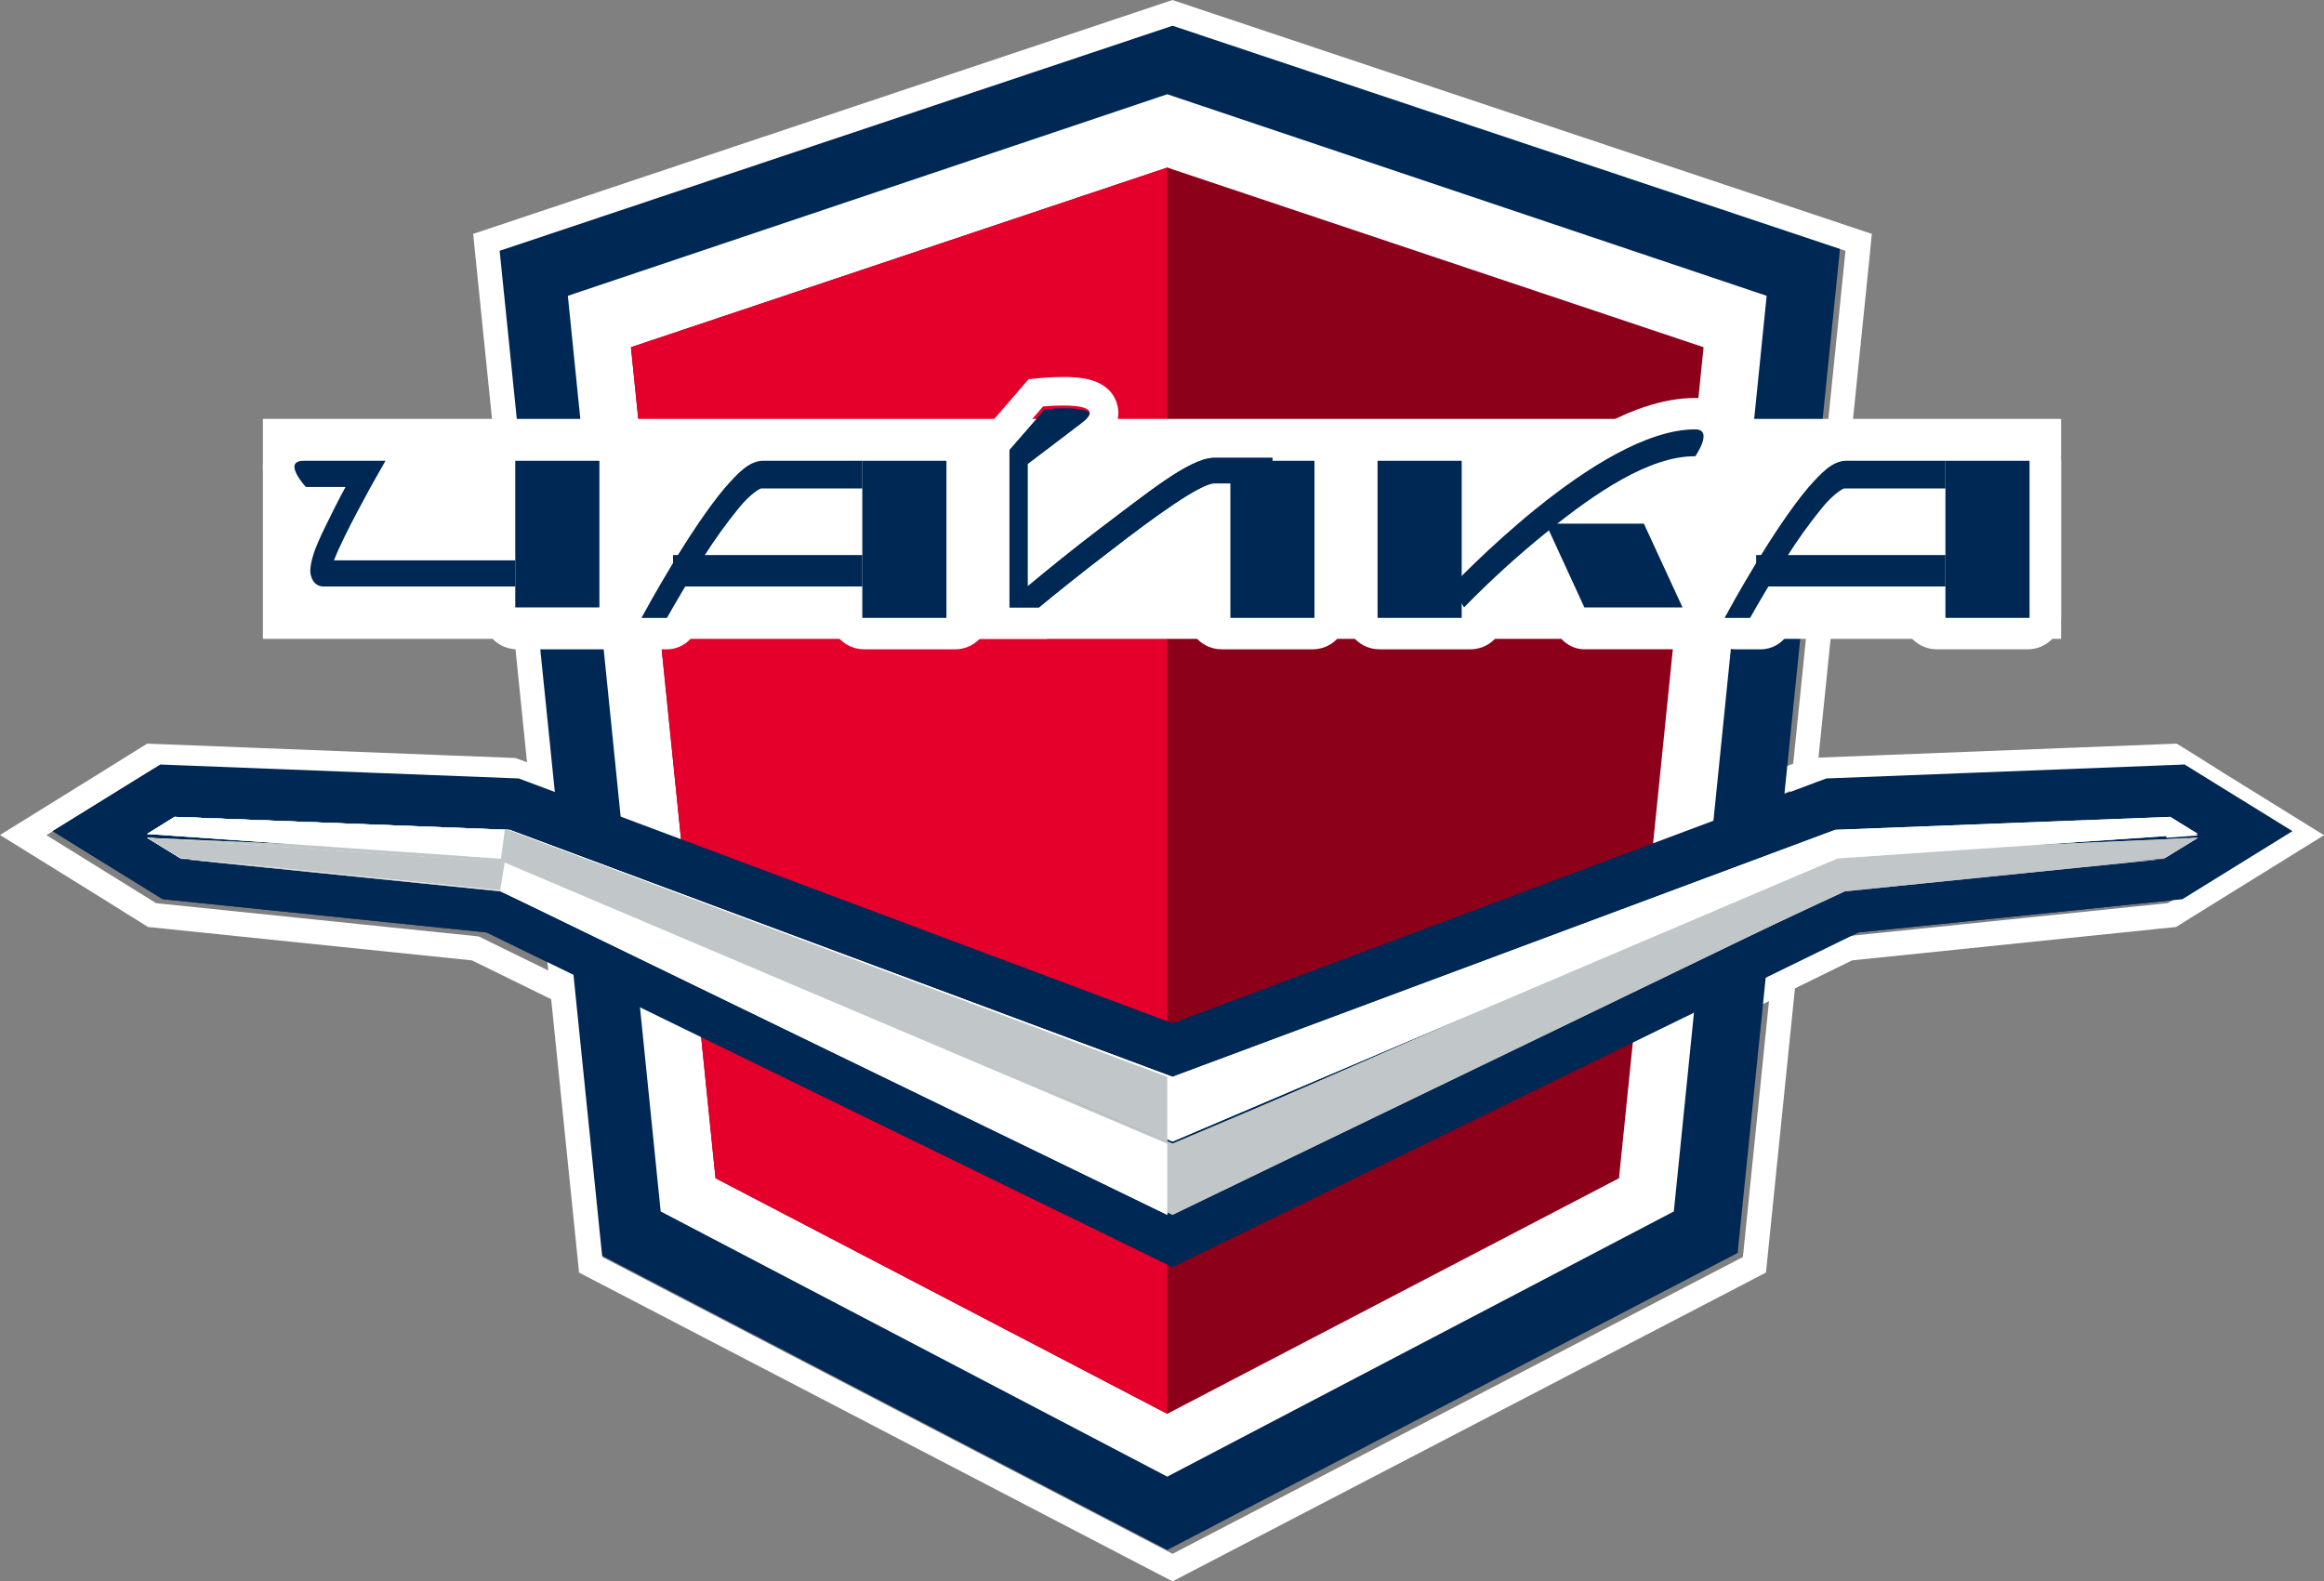 <svg xmlns="http://www.w3.org/2000/svg" width="144" height="98" viewBox="0 0 144 98" fill="none">
    <rect x="0" y="0" width="144" height="98" fill="#808080" stroke="none"/>
    <g clip-path="url(#clip0_1_1523)">
        <path d="M137.873 48.93L136.156 47.868L135.363 47.377L134.431 47.415L113.658 48.223L113.166 48.241L112.705 48.413L72.652 63.414L32.598 48.413L32.137 48.241L31.645 48.223L10.872 47.415L9.94 47.377L9.148 47.868L7.43 48.93L3.258 51.508L7.43 54.088L9.481 55.356L10.077 55.725L10.774 55.796L30.15 57.785L71.312 77.876L72.652 78.53L73.992 77.876L115.153 57.785L134.529 55.796L135.227 55.725L135.822 55.356L137.873 54.088L142.045 51.508L137.873 48.93Z" fill="#1B326C" />
        <path d="M134.463 47.619L135.253 48.108L136.964 49.171L141.119 51.748L136.964 54.325L134.921 55.6L134.328 55.969L133.633 56.041L114.333 58.032L73.334 78.137L71.999 78.793L70.665 78.137L29.665 58.033L10.359 56.042L9.664 55.97L9.077 55.6L7.034 54.334L2.878 51.757L7.034 49.18L8.745 48.118L9.534 47.627L10.462 47.663L31.154 48.471L31.644 48.49L32.103 48.662L71.999 63.666L111.896 48.655L112.355 48.483L112.845 48.465L133.537 47.656L134.464 47.62M134.869 46.084L134.401 46.103L133.473 46.139L112.782 46.947L112.292 46.966L112.047 46.976L111.813 47.062L111.354 47.235L71.999 62.042L32.636 47.235L32.178 47.062L31.944 46.976L31.699 46.966L31.209 46.947L10.517 46.139L9.589 46.103L9.121 46.084L8.727 46.329L7.944 46.815L6.234 47.881L2.078 50.458L0 51.746L2.078 53.035L6.234 55.612L8.277 56.889L8.87 57.258L9.169 57.446L9.52 57.483L10.215 57.554L29.245 59.517L69.997 79.495L71.332 80.15L71.999 80.477L72.666 80.15L74.001 79.495L114.757 59.517L133.787 57.554L134.482 57.483L134.833 57.446L135.13 57.262L135.723 56.893L137.766 55.625L141.922 53.048L144 51.759L141.922 50.471L137.766 47.894L136.052 46.815L135.262 46.324L134.868 46.08L134.869 46.084Z" fill="white" />
        <path d="M36.983 77.647L30.624 15.248L72.325 1.298L114.027 15.248L108.005 74.343L107.668 77.647L72.325 96.053L36.983 77.647Z" fill="#002855" />
        <path d="M72.655 1.595L114.351 15.542L108.33 74.598L107.994 77.9L72.655 96.294L37.317 77.9L30.959 15.542L72.655 1.595ZM72.655 0L72.169 0.162L30.473 14.109L29.322 14.493L29.439 15.694L35.797 78.053L35.879 78.862L36.604 79.24L71.948 97.633L72.653 98L73.357 97.633L108.698 79.24L109.424 78.862L109.506 78.053L109.842 74.751L115.865 15.694L115.982 14.493L114.831 14.109L73.141 0.168L72.655 0.006V0Z" fill="white" />
        <path d="M40.937 75.075L35.185 18.332L72.326 5.841L109.466 18.332L103.877 73.467L103.714 75.075L72.326 91.51L40.937 75.075Z" fill="white" />
        <path d="M100.317 73.017L72.326 87.616L44.335 73.017L39.095 21.518L72.326 10.384L105.557 21.518L100.317 73.017Z" fill="#8C001A" />
        <path d="M72.326 87.616L44.335 73.017L39.095 21.518L72.326 10.384V87.616Z" fill="#E4002B" />
        <path d="M137.873 48.93L136.156 47.868L135.363 47.377L134.431 47.415L113.658 48.223L113.166 48.241L112.705 48.413L72.652 63.414L32.598 48.413L32.137 48.241L31.645 48.223L10.872 47.415L9.94 47.377L9.148 47.868L7.43 48.93L3.258 51.508L7.43 54.088L9.481 55.356L10.077 55.725L10.774 55.796L30.15 57.785L71.312 77.876L72.652 78.53L73.992 77.876L115.153 57.785L134.529 55.796L135.227 55.725L135.822 55.356L137.873 54.088L142.045 51.508L137.873 48.93Z" fill="#002855" />
        <path d="M72.651 74.636L114.307 55.238L134.226 53.219L114.212 54.769L72.651 73.272L31.09 54.769L11.077 53.219L30.996 55.238L72.651 74.636Z" fill="#C1C6C8" />
        <path d="M72.652 73.338L114.149 54.738L134.133 53.181L136.181 51.92L113.945 52.897L72.652 70.967L31.344 52.897L9.122 51.92L11.17 53.181L31.153 54.738L72.652 73.338Z" fill="#C1C6C8" />
        <path d="M72.652 75.285L114.244 55.194L134.133 53.175L136.181 51.92L113.859 53.436L72.652 70.876L31.344 53.436L9.122 51.92L11.17 53.175L31.153 54.725L72.652 75.285Z" fill="#C1C6C8" />
        <path d="M72.652 70.742L113.859 53.201L136.181 51.677L134.466 50.623L113.721 51.425L72.652 66.734L31.582 51.425L10.837 50.623L9.122 51.677L31.344 52.654L72.652 70.742Z" fill="white" />
        <path d="M72.326 66.734L31.467 51.425L10.828 50.623L9.122 51.677L31.23 53.201L72.326 70.742V66.734Z" fill="#C1C6C8" />
        <path d="M72.326 75.285L30.947 55.194L11.16 53.175L9.122 51.92L31.23 53.436L72.326 70.876V75.285Z" fill="white" />
        <path d="M31.276 51.431L10.814 50.623L9.122 51.684L31.041 53.219L31.276 51.431Z" fill="white" />
        <path d="M30.992 55.165L11.164 53.163L9.122 51.92L31.276 53.422L30.992 55.165Z" fill="#C1C6C8" />
        <path d="M134.475 50.623L136.18 51.774L134.226 51.921L134.475 50.623Z" fill="white" />
        <path d="M133.575 53.219L135.53 51.92L133.653 52.059L133.575 53.219Z" fill="#C1C6C8" />
        <path d="M72.651 74.636L114.307 55.238L134.226 53.219L114.212 54.769L72.651 73.272L31.09 54.769L11.077 53.219L30.996 55.238L72.651 74.636Z" fill="#C1C6C8" />
        <path d="M72.652 73.338L114.149 54.738L134.133 53.181L136.181 51.92L113.945 52.897L72.652 70.967L31.344 52.897L9.122 51.92L11.17 53.181L31.153 54.738L72.652 73.338Z" fill="#C1C6C8" />
        <path d="M72.652 75.285L114.244 55.194L134.133 53.175L136.181 51.92L113.859 53.436L72.652 70.876L31.344 53.436L9.122 51.92L11.17 53.175L31.153 54.725L72.652 75.285Z" fill="#C1C6C8" />
        <path d="M72.652 70.742L113.859 53.201L136.181 51.677L134.466 50.623L113.721 51.425L72.652 66.734L31.582 51.425L10.837 50.623L9.122 51.677L31.344 52.654L72.652 70.742Z" fill="white" />
        <path d="M72.326 66.734L31.467 51.425L10.828 50.623L9.122 51.677L31.23 53.201L72.326 70.742V66.734Z" fill="#C1C6C8" />
        <path d="M72.326 75.285L30.947 55.194L11.16 53.175L9.122 51.92L31.23 53.436L72.326 70.876V75.285Z" fill="white" />
        <path d="M31.276 51.431L10.814 50.623L9.122 51.684L31.041 53.219L31.276 51.431Z" fill="white" />
        <path d="M30.992 55.165L11.164 53.163L9.122 51.92L31.276 53.422L30.992 55.165Z" fill="#C1C6C8" />
        <path d="M127.71 25.96H16.289V39.59H127.71V25.96Z" fill="white" />
        <path d="M37.141 28.556H31.928V37.642H37.141V28.556Z" fill="#1B326C" />
        <path d="M32.034 40.237C31.488 40.236 30.964 40.022 30.577 39.643C30.191 39.262 29.974 38.747 29.973 38.21V28.637C29.974 28.099 30.192 27.584 30.577 27.204C30.964 26.825 31.488 26.611 32.034 26.609H37.685C38.231 26.611 38.755 26.825 39.142 27.204C39.528 27.584 39.745 28.099 39.747 28.637V38.211C39.745 38.748 39.528 39.264 39.142 39.644C38.755 40.023 38.231 40.237 37.685 40.239H32.034V40.237ZM34.096 30.664V36.185H35.625V30.663L34.096 30.664Z" fill="white" />
        <path d="M19.397 35.984C19.278 35.784 19.218 35.556 19.225 35.326C19.299 34.208 20.011 32.956 20.715 31.506C20.951 31.027 21.198 30.572 21.411 30.177H18.951C18.951 30.177 17.45 28.556 18.824 28.556H23.887L23.159 29.836C23.159 29.842 21.319 33.101 20.694 34.724H31.928V36.344H19.988C19.866 36.336 19.749 36.299 19.646 36.236C19.543 36.173 19.457 36.087 19.397 35.984Z" fill="#1B326C" />
        <path d="M20.044 38.291H20.027C19.573 38.288 19.128 38.171 18.736 37.949C18.309 37.714 17.955 37.373 17.708 36.962L19.284 36.067L17.707 36.962C17.414 36.468 17.261 35.907 17.263 35.337V35.197C17.329 34.284 17.615 33.512 17.92 32.785C18.038 32.518 18.155 32.257 18.282 31.998C17.981 31.887 17.712 31.707 17.498 31.474C17.472 31.445 17.341 31.303 17.169 31.08C16.94 30.79 16.744 30.476 16.583 30.145C16.395 29.768 16.295 29.355 16.289 28.935C16.288 28.616 16.355 28.3 16.485 28.007C16.643 27.657 16.889 27.351 17.201 27.118C17.682 26.773 18.268 26.595 18.866 26.61H23.899C24.603 26.61 25.702 26.973 26.062 27.567C26.24 27.858 26.336 28.189 26.341 28.527C26.346 28.866 26.26 29.2 26.092 29.496L25.38 30.751L25.36 30.788L25.3 30.896L25.087 31.282C24.91 31.607 24.226 32.057 23.966 32.554L23.848 32.77H31.88C32.411 32.772 32.919 32.977 33.295 33.341C33.67 33.707 33.881 34.202 33.882 34.718V36.337C33.881 36.853 33.67 37.348 33.295 37.714C32.919 38.078 32.411 38.283 31.88 38.285H20.044V38.291Z" fill="white" />
        <path d="M90.57 28.556H85.357V38.291H90.57V28.556Z" fill="#1B326C" />
        <path d="M85.461 40.237C84.916 40.236 84.393 40.023 84.006 39.644C83.621 39.264 83.404 38.75 83.403 38.214V28.633C83.404 28.096 83.621 27.582 84.006 27.202C84.393 26.824 84.916 26.611 85.461 26.609H91.118C91.663 26.611 92.186 26.824 92.573 27.202C92.958 27.582 93.175 28.096 93.176 28.633V38.215C93.175 38.751 92.958 39.266 92.573 39.645C92.186 40.024 91.663 40.237 91.118 40.239H85.461V40.237ZM87.519 36.193H89.061V30.655H87.52V36.192L87.519 36.193Z" fill="white" />
        <path d="M104.253 37.642H98.171L95.783 32.45H101.858L104.253 37.642Z" fill="#1B326C" />
        <path d="M98.181 40.239C97.8 40.238 97.427 40.122 97.107 39.904C96.788 39.687 96.535 39.378 96.381 39.014L93.995 33.381C93.863 33.069 93.808 32.727 93.835 32.387C93.861 32.047 93.969 31.72 94.147 31.434C94.326 31.148 94.57 30.914 94.858 30.751C95.146 30.589 95.468 30.504 95.795 30.503H101.852C102.234 30.504 102.607 30.619 102.926 30.836C103.246 31.053 103.498 31.362 103.653 31.725L106.041 37.359C106.173 37.671 106.228 38.013 106.202 38.352C106.175 38.693 106.068 39.02 105.89 39.306C105.711 39.592 105.466 39.827 105.178 39.989C104.89 40.152 104.568 40.237 104.241 40.237H98.181V40.239ZM99.464 36.138H101.225L100.572 34.605H98.816L99.464 36.137V36.138Z" fill="white" />
        <path d="M89.918 36.344C89.989 36.331 99.008 26.609 105.038 26.609C106.201 26.609 105.045 28.274 105.045 28.274C102.202 28.251 98.826 30.56 95.9 32.927C94.08 34.393 92.349 35.967 90.716 37.642L89.918 36.344Z" fill="#1B326C" />
        <path d="M90.735 39.589C90.385 39.589 90.041 39.496 89.739 39.319C89.437 39.142 89.187 38.888 89.015 38.583L88.26 37.361C88.09 37.084 87.989 36.77 87.968 36.446C87.946 36.121 88.005 35.797 88.137 35.5C88.249 35.25 88.411 35.026 88.614 34.843L88.781 34.675C88.935 34.519 89.164 34.288 89.454 34.004C90.034 33.434 90.854 32.646 91.839 31.769C93.816 30.012 96.429 27.896 99.198 26.407C101.053 25.424 102.979 24.678 105.012 24.662C105.473 24.656 105.928 24.771 106.33 24.997C106.816 25.277 107.187 25.723 107.373 26.253C107.465 26.519 107.512 26.799 107.511 27.081C107.507 27.438 107.442 27.791 107.321 28.127C107.24 28.355 107.143 28.577 107.03 28.791C106.914 29.013 106.786 29.228 106.644 29.434C106.46 29.7 106.214 29.915 105.928 30.063C105.642 30.21 105.324 30.285 105.002 30.281H104.981C104.105 30.268 102.819 30.684 101.429 31.466C100.039 32.239 98.548 33.327 97.135 34.472C95.429 35.841 93.804 37.308 92.267 38.866L92.174 38.962L92.132 39.007C92.045 39.093 91.95 39.171 91.847 39.239L91.842 39.248H91.835C91.709 39.332 91.575 39.401 91.434 39.454C91.327 39.494 91.218 39.525 91.106 39.546C90.986 39.569 90.864 39.581 90.742 39.581L90.735 39.589Z" fill="white" />
        <path d="M58.642 28.556H53.43V38.291H58.642V28.556Z" fill="#1B326C" />
        <path d="M53.533 40.237C52.987 40.236 52.465 40.023 52.078 39.644C51.693 39.264 51.477 38.75 51.475 38.214V28.633C51.477 28.097 51.694 27.583 52.078 27.203C52.465 26.824 52.987 26.611 53.533 26.609H59.191C59.737 26.611 60.259 26.824 60.646 27.203C61.031 27.583 61.247 28.097 61.249 28.633V38.215C61.247 38.751 61.031 39.266 60.646 39.645C60.259 40.024 59.737 40.237 59.191 40.239H53.533V40.237ZM55.589 36.193H57.135V30.655H55.589V36.193Z" fill="white" />
        <path d="M41.702 36.344V34.398H53.43V36.344H41.702Z" fill="#1B326C" />
        <path d="M41.743 38.29C41.214 38.289 40.707 38.071 40.332 37.686C39.958 37.299 39.748 36.775 39.747 36.229V34.512C39.748 33.965 39.958 33.441 40.332 33.054C40.707 32.669 41.214 32.452 41.743 32.45H53.389C53.918 32.452 54.425 32.669 54.8 33.054C55.173 33.442 55.383 33.965 55.385 34.512V36.23C55.383 36.776 55.173 37.3 54.8 37.687C54.425 38.072 53.918 38.29 53.389 38.291H41.743V38.29Z" fill="white" />
        <path d="M47.213 28.556C46.383 28.608 45.731 29.312 44.953 30.186C42.749 32.783 40.08 37.678 39.747 38.291H41.326C41.856 37.352 42.681 35.936 43.597 34.519C44.266 33.46 44.996 32.444 45.784 31.477C46.453 30.653 47.115 30.218 47.214 30.272H53.43V28.556H47.213Z" fill="#1B326C" />
        <path d="M39.765 40.227C39.421 40.226 39.082 40.133 38.783 39.957C38.484 39.782 38.235 39.529 38.061 39.225C37.887 38.919 37.794 38.573 37.792 38.219C37.789 37.866 37.877 37.517 38.046 37.209C38.222 36.89 38.985 35.511 39.994 33.87C41.009 32.224 42.246 30.332 43.478 28.89L43.512 28.852C43.925 28.371 44.377 27.925 44.863 27.52C45.499 26.992 46.276 26.675 47.091 26.609H47.207H53.409C53.933 26.611 54.435 26.824 54.806 27.202C55.175 27.582 55.383 28.096 55.384 28.632V30.318C55.383 30.854 55.175 31.368 54.806 31.747C54.435 32.126 53.933 32.339 53.409 32.34H47.736C47.578 32.487 47.429 32.646 47.293 32.815L47.265 32.849C46.536 33.734 45.86 34.664 45.24 35.633C44.359 36.977 43.553 38.34 43.041 39.239C42.866 39.543 42.617 39.795 42.319 39.97C42.02 40.145 41.682 40.238 41.337 40.239H39.765V40.227Z" fill="white" />
        <path d="M126.407 28.556H121.195V38.291H126.407V28.556Z" fill="#1B326C" />
        <path d="M119.995 40.237C119.449 40.236 118.927 40.023 118.54 39.644C118.155 39.264 117.938 38.75 117.937 38.214V28.633C117.938 28.096 118.155 27.582 118.54 27.202C118.927 26.824 119.449 26.611 119.995 26.609H125.653C126.198 26.611 126.721 26.824 127.107 27.202C127.492 27.582 127.709 28.096 127.711 28.633V38.215C127.709 38.751 127.492 39.265 127.107 39.645C126.721 40.024 126.198 40.237 125.653 40.239H119.995V40.237ZM122.053 36.192H123.597V30.656H122.053V36.193V36.192Z" fill="white" />
        <path d="M110.118 36.344V34.398H121.846V36.344H110.118Z" fill="#1B326C" />
        <path d="M110.159 38.29C109.63 38.288 109.123 38.071 108.748 37.686C108.375 37.299 108.165 36.775 108.163 36.229V34.512C108.165 33.965 108.375 33.442 108.748 33.054C109.123 32.669 109.63 32.452 110.159 32.45H121.805C122.334 32.452 122.841 32.669 123.216 33.054C123.589 33.442 123.8 33.965 123.801 34.512V36.23C123.799 36.776 123.589 37.3 123.216 37.687C122.841 38.072 122.334 38.29 121.805 38.291H110.159V38.29Z" fill="white" />
        <path d="M115.631 28.556C114.801 28.608 114.152 29.312 113.37 30.186C111.165 32.783 108.495 37.678 108.163 38.291H109.739C110.267 37.352 111.095 35.936 112.009 34.519C112.678 33.46 113.409 32.444 114.198 31.477C114.866 30.653 115.53 30.218 115.627 30.272H121.846V28.556H115.631Z" fill="#1B326C" />
        <path d="M107.529 40.239C107.185 40.238 106.846 40.145 106.547 39.969C106.249 39.793 106 39.541 105.825 39.236C105.652 38.931 105.559 38.584 105.556 38.23C105.554 37.876 105.641 37.528 105.81 37.22C105.985 36.902 106.749 35.52 107.757 33.878C108.771 32.231 110.008 30.339 111.24 28.896L111.277 28.855C111.69 28.375 112.141 27.931 112.625 27.526C113.261 26.995 114.04 26.676 114.858 26.609H114.973H121.174C121.698 26.611 122.199 26.824 122.57 27.203C122.939 27.582 123.147 28.097 123.149 28.633V30.32C123.147 30.856 122.939 31.37 122.57 31.75C122.199 32.129 121.698 32.342 121.174 32.343H115.503C115.345 32.49 115.196 32.649 115.06 32.818L115.031 32.852C114.303 33.737 113.628 34.666 113.008 35.634C112.129 36.981 111.319 38.347 110.809 39.242C110.634 39.546 110.384 39.798 110.085 39.973C109.785 40.147 109.446 40.239 109.102 40.239H107.529Z" fill="white" />
        <path d="M81.448 28.556H76.236V38.291H81.448V28.556Z" fill="#1B326C" />
        <path d="M75.686 40.237C75.141 40.236 74.618 40.023 74.232 39.644C73.847 39.264 73.63 38.75 73.629 38.214V28.633C73.63 28.097 73.847 27.583 74.232 27.203C74.618 26.824 75.141 26.611 75.686 26.609H81.345C81.89 26.611 82.413 26.824 82.799 27.203C83.184 27.583 83.401 28.097 83.403 28.633V38.215C83.401 38.751 83.184 39.265 82.799 39.645C82.413 40.024 81.89 40.237 81.345 40.239H75.686V40.237ZM77.743 36.193H79.289V30.654H77.743V36.191V36.193Z" fill="white" />
        <path d="M75.181 28.372C73.612 28.449 71.019 30.602 68.158 32.732C66.425 34.046 64.809 35.361 63.82 36.175V28.831C63.82 28.831 65.289 27.732 67.116 26.345C68.943 24.959 64.747 25.368 64.747 25.368L62.551 27.892V37.643H64.374C65.337 36.849 67.006 35.497 68.799 34.134C71.52 32.019 74.437 29.924 75.177 30.003H78.841V28.372H75.181Z" fill="#1B326C" />
        <path d="M37.141 28.556H31.928V37.642H37.141V28.556Z" fill="#002855" />
        <path d="M19.397 35.984C19.278 35.784 19.218 35.556 19.225 35.326C19.299 34.208 20.011 32.956 20.715 31.506C20.951 31.027 21.198 30.572 21.411 30.177H18.951C18.951 30.177 17.45 28.556 18.824 28.556H23.887L23.159 29.836C23.159 29.842 21.319 33.101 20.694 34.724H31.928V36.344H19.988C19.866 36.336 19.749 36.299 19.646 36.236C19.543 36.173 19.457 36.087 19.397 35.984Z" fill="#002855" />
        <path d="M90.57 28.556H85.357V38.291H90.57V28.556Z" fill="#002855" />
        <path d="M104.253 37.642H98.171L95.783 32.45H101.858L104.253 37.642Z" fill="#002855" />
        <path d="M89.918 36.344C89.989 36.331 99.008 26.609 105.038 26.609C106.201 26.609 105.045 28.274 105.045 28.274C102.202 28.251 98.826 30.56 95.9 32.927C94.08 34.393 92.349 35.967 90.716 37.642L89.918 36.344Z" fill="#002855" />
        <path d="M58.642 28.556H53.43V38.291H58.642V28.556Z" fill="#002855" />
        <path d="M41.702 36.344V34.398H53.43V36.344H41.702Z" fill="#002855" />
        <path d="M47.213 28.556C46.383 28.608 45.731 29.312 44.953 30.186C42.749 32.783 40.08 37.678 39.747 38.291H41.326C41.856 37.352 42.681 35.936 43.597 34.519C44.266 33.46 44.996 32.444 45.784 31.477C46.453 30.653 47.115 30.218 47.214 30.272H53.43V28.556H47.213Z" fill="#002855" />
        <path d="M125.756 28.556H120.543V38.291H125.756V28.556Z" fill="#002855" />
        <path d="M108.815 36.344V34.398H120.543V36.344H108.815Z" fill="#002855" />
        <path d="M114.328 28.556C113.498 28.608 112.849 29.312 112.067 30.186C109.861 32.783 107.192 37.678 106.86 38.291H108.44C108.969 37.352 109.796 35.936 110.71 34.519C111.378 33.46 112.107 32.444 112.894 31.477C113.563 30.653 114.227 30.218 114.323 30.272H120.543V28.556H114.328Z" fill="#002855" />
        <path d="M68.16 32.731C66.427 34.044 64.811 35.359 63.822 36.173V28.829C63.822 28.829 65.291 27.73 67.118 26.344C68.267 25.472 67.032 25.311 65.955 25.311C65.323 25.311 64.747 25.368 64.747 25.368L62.551 27.892V37.643H64.376C65.339 36.849 67.007 35.497 68.8 34.135C71.475 32.059 74.331 30.004 75.135 30.004H75.177H78.841V28.373H75.182C73.613 28.449 71.02 30.598 68.16 32.731Z" fill="#002855" />
        <path d="M79.041 26.516H75.255H75.211C73.292 26.611 71.097 28.282 68.314 30.399C67.899 30.715 67.481 31.037 67.046 31.359C66.498 31.777 65.962 32.196 65.452 32.6V29.625C66.069 29.158 67.036 28.424 68.13 27.588C69.482 26.554 69.372 25.491 69.187 24.948C68.644 23.364 66.689 23.364 65.857 23.364C65.132 23.364 64.475 23.428 64.447 23.43L63.733 23.5L63.27 24.037L61.024 26.637L60.597 27.132V39.589H64.878L65.372 39.179C66.23 38.47 67.952 37.052 69.842 35.609C73.779 32.528 75.083 31.857 75.409 31.72H80.796V26.52L79.041 26.516ZM79.041 29.959H75.299H75.256C74.434 29.959 71.509 32.078 68.778 34.214C66.943 35.617 65.237 37.009 64.248 37.827H62.383V27.789L64.629 25.189C64.629 25.189 65.223 25.131 65.864 25.131C66.962 25.131 68.226 25.298 67.053 26.195C65.184 27.623 63.683 28.755 63.683 28.755V36.319C64.694 35.478 66.347 34.123 68.119 32.773C71.045 30.58 73.696 28.363 75.3 28.282H79.041V29.959Z" fill="white" />
        <path d="M81.448 28.556H76.236V38.291H81.448V28.556Z" fill="#002855" />
    </g>
    <defs>
        <clipPath id="clip0_1_1523">
            <rect width="144" height="98" fill="white" />
        </clipPath>
    </defs>
  </svg>